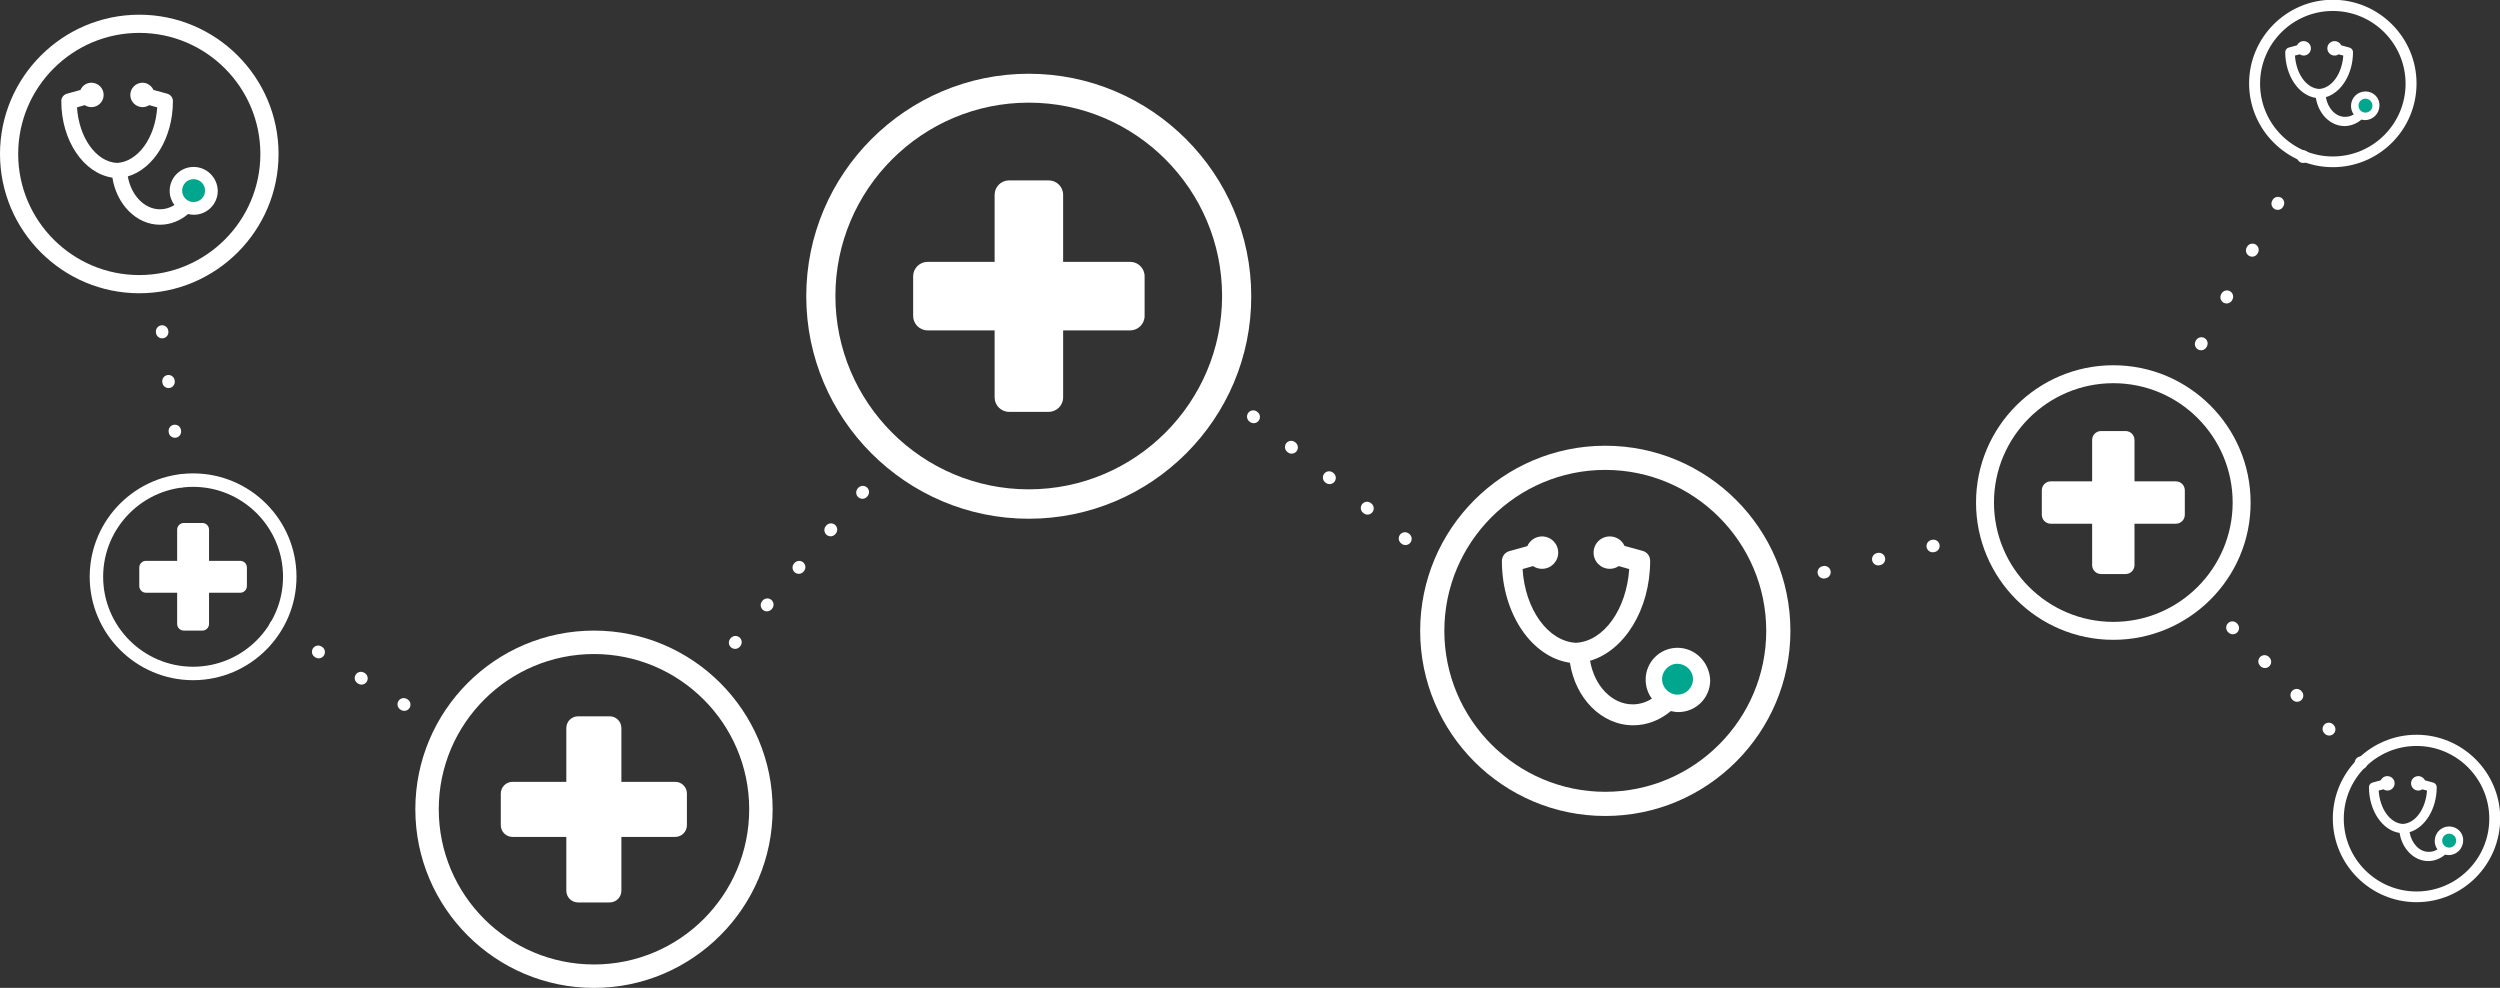<svg xmlns="http://www.w3.org/2000/svg" width="1003.4" height="396.5" viewBox="0 0 1003.4 396.5"><rect x="0" y="0" width="1003.4" height="396.5" fill="#333333" stroke="none"/><g fill="none" stroke="#FFF" stroke-width="5" stroke-linecap="round" stroke-miterlimit="10"><path d="M924.4 62.8v.1"/><path stroke-dasharray="0.264,21.134" d="M914.3 81.5l-35.9 65.8"/><path d="M873.3 156.6v.1"/></g><g fill="none" stroke="#FFF" stroke-width="5" stroke-linecap="round" stroke-miterlimit="10"><path d="M72.8 193.1v-.2"/><path stroke-dasharray="0.248,19.867" d="M70.2 173.2l-6.4-50"/><path d="M62.5 113.4v-.2"/></g><g fill="none" stroke="#FFF" stroke-width="5" stroke-linecap="round" stroke-miterlimit="10"><path d="M110.6 251.2h.1"/><path stroke-dasharray="0.249,19.899" d="M127.7 261.6l43 26.4"/><path d="M179.2 293.2l.1.1"/></g><g fill="none" stroke="#FFF" stroke-width="5" stroke-linecap="round" stroke-miterlimit="10"><path stroke-dasharray="0.244,19.506" d="M346.3 197.5l-57.6 67.9"/><path d="M282.4 272.9l-.1.1"/></g><g fill="none" stroke="#FFF" stroke-width="5" stroke-linecap="round" stroke-miterlimit="10"><path d="M487.8 155.1h.1"/><path stroke-dasharray="0.241,19.287" d="M503 167.2l68.6 55.1"/><path d="M579.1 228.4l.1.1"/></g><g fill="none" stroke="#FFF" stroke-width="5" stroke-linecap="round" stroke-miterlimit="10"><path d="M710.3 235l.1-.1"/><path stroke-dasharray="0.278,22.209" d="M732 229.7l54.8-13.2"/><path d="M797.6 213.9h.1"/></g><g fill="none" stroke="#FFF" stroke-width="5" stroke-linecap="round" stroke-miterlimit="10"><path d="M883.2 238.4v.1"/><path stroke-dasharray="0.231,18.476" d="M896 251.9l45.2 47.5"/><path d="M947.6 306.1l.1.1"/></g><path fill="#FFF" d="M55.9 117.7C25.1 117.7 0 92.6 0 61.8 0 31 25.1 5.9 55.9 5.9s55.9 25.1 55.9 55.9c0 30.8-25.1 55.9-55.9 55.9zm0-104.5C29.1 13.2 7.3 35 7.3 61.8s21.8 48.6 48.6 48.6 48.6-21.8 48.6-48.6-21.8-48.6-48.6-48.6z"/><path fill="#FFF" d="M77.7 67c-5.3 0-9.6 4.3-9.6 9.6 0 2.1.7 4.1 1.9 5.7-1.8 1.1-3.7 1.7-5.8 1.7-6.3 0-11.6-5.7-12.9-13.2 10.3-3 18.1-15.4 18.1-30.2 0-1.4-.9-2.6-2.3-3l-5.5-1.5c-.8-1.7-2.5-2.9-4.4-2.9-2.7 0-4.9 2.2-4.9 4.9s2.2 4.9 4.9 4.9c1 0 1.9-.3 2.7-.8l3.2.9c-.8 12.2-7.7 21.8-16.1 22.3-8.4-.4-15.3-10.1-16.1-22.3l3.1-.9c.8.5 1.7.8 2.7.8 2.7 0 4.9-2.2 4.9-4.9s-2.2-4.9-4.9-4.9c-2 0-3.7 1.2-4.4 2.9l-5.4 1.5c-1.4.4-2.3 1.6-2.3 3 0 15.9 9 29 20.5 30.7 1.7 10.7 9.6 18.9 19.1 18.9 4.2 0 8.1-1.6 11.3-4.3.7.2 1.5.3 2.3.3 5.3 0 9.6-4.3 9.6-9.6-.1-5.3-4.4-9.6-9.7-9.6z"/><circle fill="#00A78E" cx="77.7" cy="76.5" r="4.6"/><path fill="#FFF" d="M77.5 273C54.6 273 36 254.3 36 231.5c0-22.9 18.6-41.5 41.5-41.5s41.5 18.6 41.5 41.5c0 22.8-18.6 41.5-41.5 41.5zm0-77.6c-19.9 0-36.1 16.2-36.1 36.1s16.2 36.1 36.1 36.1 36.1-16.2 36.1-36.1-16.2-36.1-36.1-36.1z"/><path fill="#FFF" d="M96.4 225.1H83.9v-12.5c0-1.5-1.2-2.7-2.7-2.7h-7.4c-1.5 0-2.7 1.2-2.7 2.7v12.5H58.6c-1.5 0-2.7 1.2-2.7 2.7v7.4c0 1.5 1.2 2.7 2.7 2.7h12.5v12.5c0 1.5 1.2 2.7 2.7 2.7h7.4c1.5 0 2.7-1.2 2.7-2.7v-12.5h12.5c1.5 0 2.7-1.2 2.7-2.7v-7.4c0-1.5-1.2-2.7-2.7-2.7zm142 171.4c-39.5 0-71.7-32.1-71.7-71.7 0-39.5 32.1-71.7 71.7-71.7 39.5 0 71.7 32.1 71.7 71.7 0 39.5-32.2 71.7-71.7 71.7zm0-134c-34.3 0-62.3 27.9-62.3 62.3s27.9 62.3 62.3 62.3 62.3-27.9 62.3-62.3-28-62.3-62.3-62.3z"/><path fill="#FFF" d="M271 313.8h-21.6v-21.6c0-2.6-2.1-4.7-4.7-4.7H232c-2.6 0-4.7 2.1-4.7 4.7v21.6h-21.6c-2.6 0-4.7 2.1-4.7 4.7v12.7c0 2.6 2.1 4.7 4.7 4.7h21.6v21.6c0 2.6 2.1 4.7 4.7 4.7h12.7c2.6 0 4.7-2.1 4.7-4.7v-21.6H271c2.6 0 4.7-2.1 4.7-4.7v-12.7c0-2.6-2.1-4.7-4.7-4.7zm141.9-105.6c-49.2 0-89.3-40.1-89.3-89.3 0-49.2 40.1-89.3 89.3-89.3 49.2 0 89.3 40.1 89.3 89.3.1 49.2-40 89.3-89.3 89.3zm0-167c-42.8 0-77.6 34.8-77.6 77.6s34.8 77.6 77.6 77.6 77.6-34.8 77.6-77.6-34.8-77.6-77.6-77.6z"/><path fill="#FFF" d="M453.6 105.1h-26.9V78.2c0-3.2-2.6-5.8-5.8-5.8H405c-3.2 0-5.8 2.6-5.8 5.8v26.9h-26.9c-3.2 0-5.8 2.6-5.8 5.8v15.9c0 3.2 2.6 5.8 5.8 5.8h26.9v26.9c0 3.2 2.6 5.8 5.8 5.8h15.9c3.2 0 5.8-2.6 5.8-5.8v-26.9h26.9c3.2 0 5.8-2.6 5.8-5.8v-15.9c0-3.2-2.6-5.8-5.8-5.8zm190.7 222.4c-41 0-74.3-33.3-74.3-74.3s33.3-74.3 74.3-74.3 74.3 33.3 74.3 74.3c0 40.9-33.3 74.3-74.3 74.3zm0-138.9c-35.6 0-64.6 29-64.6 64.6s29 64.6 64.6 64.6 64.6-29 64.6-64.6-29-64.6-64.6-64.6z"/><path fill="#FFF" d="M673.3 260c-7.1 0-12.8 5.7-12.8 12.8 0 2.8.9 5.5 2.5 7.6-2.3 1.5-5 2.3-7.7 2.3-8.4 0-15.4-7.5-17.1-17.5 13.7-4 24.1-20.5 24.1-40.1 0-1.9-1.2-3.5-3-4l-7.3-2c-1-2.3-3.3-3.8-5.9-3.8-3.6 0-6.5 2.9-6.5 6.5s2.9 6.5 6.5 6.5c1.3 0 2.6-.4 3.6-1.1l4.2 1.2c-1.1 16.2-10.2 29-21.4 29.6-11.2-.6-20.4-13.4-21.4-29.6l4.2-1.2c1 .7 2.3 1.1 3.6 1.1 3.6 0 6.5-2.9 6.5-6.5s-2.9-6.5-6.5-6.5c-2.6 0-4.9 1.6-5.9 3.9l-7.2 2c-1.8.5-3 2.1-3 4 0 21.1 12 38.6 27.3 40.8 2.2 14.3 12.7 25.1 25.4 25.1 5.6 0 10.8-2.1 15.1-5.7 1 .2 2 .4 3 .4 7.1 0 12.8-5.7 12.8-12.8-.3-7.2-6-13-13.1-13z"/><path fill="#00A78E" d="M679.5 272.6c0 3.4-2.8 6.2-6.2 6.2-3.4 0-6.2-2.8-6.2-6.2 0-3.4 2.8-6.2 6.2-6.2 3.4.1 6.2 2.8 6.2 6.2z"/><g fill="#FFF"><path d="M848.2 256.8c-30.4 0-55.1-24.7-55.1-55.1 0-30.4 24.7-55.1 55.1-55.1 30.4 0 55.1 24.7 55.1 55.1.1 30.4-24.7 55.1-55.1 55.1zm0-103c-26.4 0-47.9 21.5-47.9 47.9s21.5 47.9 47.9 47.9 47.9-21.5 47.9-47.9-21.4-47.9-47.9-47.9z"/><path d="M873.3 193.2h-16.6v-16.6c0-2-1.6-3.6-3.6-3.6h-9.8c-2 0-3.6 1.6-3.6 3.6v16.6h-16.6c-2 0-3.6 1.6-3.6 3.6v9.8c0 2 1.6 3.6 3.6 3.6h16.6v16.6c0 2 1.6 3.6 3.6 3.6h9.8c2 0 3.6-1.6 3.6-3.6v-16.6h16.6c2 0 3.6-1.6 3.6-3.6v-9.8c0-2-1.6-3.6-3.6-3.6z"/></g><path fill="#FFF" d="M969.9 362.1c-18.5 0-33.6-15.1-33.6-33.6s15.1-33.6 33.6-33.6 33.6 15.1 33.6 33.6c-.1 18.6-15.1 33.6-33.6 33.6zm0-62.7c-16.1 0-29.2 13.1-29.2 29.2s13.1 29.2 29.2 29.2 29.2-13.1 29.2-29.2-13.1-29.2-29.2-29.2z"/><path fill="#FFF" d="M983 331.7c-3.2 0-5.8 2.6-5.8 5.8 0 1.3.4 2.5 1.1 3.4-1.1.7-2.2 1-3.5 1-3.8 0-6.9-3.4-7.7-7.9 6.2-1.8 10.9-9.3 10.9-18.1 0-.8-.6-1.6-1.4-1.8l-3.3-.9c-.5-1-1.5-1.7-2.7-1.7-1.6 0-2.9 1.3-2.9 2.9 0 1.6 1.3 2.9 2.9 2.9.6 0 1.2-.2 1.6-.5l1.9.5c-.5 7.3-4.6 13.1-9.7 13.4-5.1-.3-9.2-6-9.7-13.4l1.9-.5c.5.3 1 .5 1.6.5 1.6 0 2.9-1.3 2.9-2.9 0-1.6-1.3-2.9-2.9-2.9-1.2 0-2.2.7-2.7 1.7l-3.3.9c-.8.2-1.4 1-1.4 1.8 0 9.5 5.4 17.4 12.3 18.4 1 6.4 5.8 11.3 11.5 11.3 2.5 0 4.9-1 6.8-2.6.4.1.9.2 1.4.2 3.2 0 5.8-2.6 5.8-5.8.2-3.1-2.4-5.7-5.6-5.7z"/><circle fill="#00A78E" cx="983" cy="337.4" r="2.8"/><path fill="#FFF" d="M936.3 67.1c-18.5 0-33.6-15.1-33.6-33.6S917.8-.1 936.3-.1s33.6 15.1 33.6 33.6c0 18.6-15.1 33.6-33.6 33.6zm0-62.7c-16.1 0-29.2 13.1-29.2 29.2s13.1 29.2 29.2 29.2 29.2-13.1 29.2-29.2-13.1-29.2-29.2-29.2z"/><path fill="#FFF" d="M949.4 36.7c-3.2 0-5.8 2.6-5.8 5.8 0 1.3.4 2.5 1.1 3.4-1.1.7-2.2 1-3.5 1-3.8 0-6.9-3.4-7.7-7.9 6.2-1.8 10.9-9.3 10.9-18.1 0-.8-.6-1.6-1.4-1.8l-3.3-.9c-.5-1-1.5-1.7-2.7-1.7-1.6 0-2.9 1.3-2.9 2.9 0 1.6 1.3 2.9 2.9 2.9.6 0 1.2-.2 1.6-.5l1.9.5c-.5 7.3-4.6 13.1-9.7 13.4-5.1-.3-9.2-6-9.7-13.4l1.9-.5c.5.3 1 .5 1.6.5 1.6 0 2.9-1.3 2.9-2.9 0-1.6-1.3-2.9-2.9-2.9-1.2 0-2.2.7-2.7 1.7l-3.3.9c-.8.2-1.4 1-1.4 1.8 0 9.5 5.4 17.4 12.3 18.4 1 6.4 5.8 11.3 11.5 11.3 2.5 0 4.9-1 6.8-2.6.4.1.9.2 1.4.2 3.2 0 5.8-2.6 5.8-5.8.2-3.1-2.4-5.7-5.6-5.7z"/><circle fill="#00A78E" cx="949.4" cy="42.4" r="2.8"/></svg>